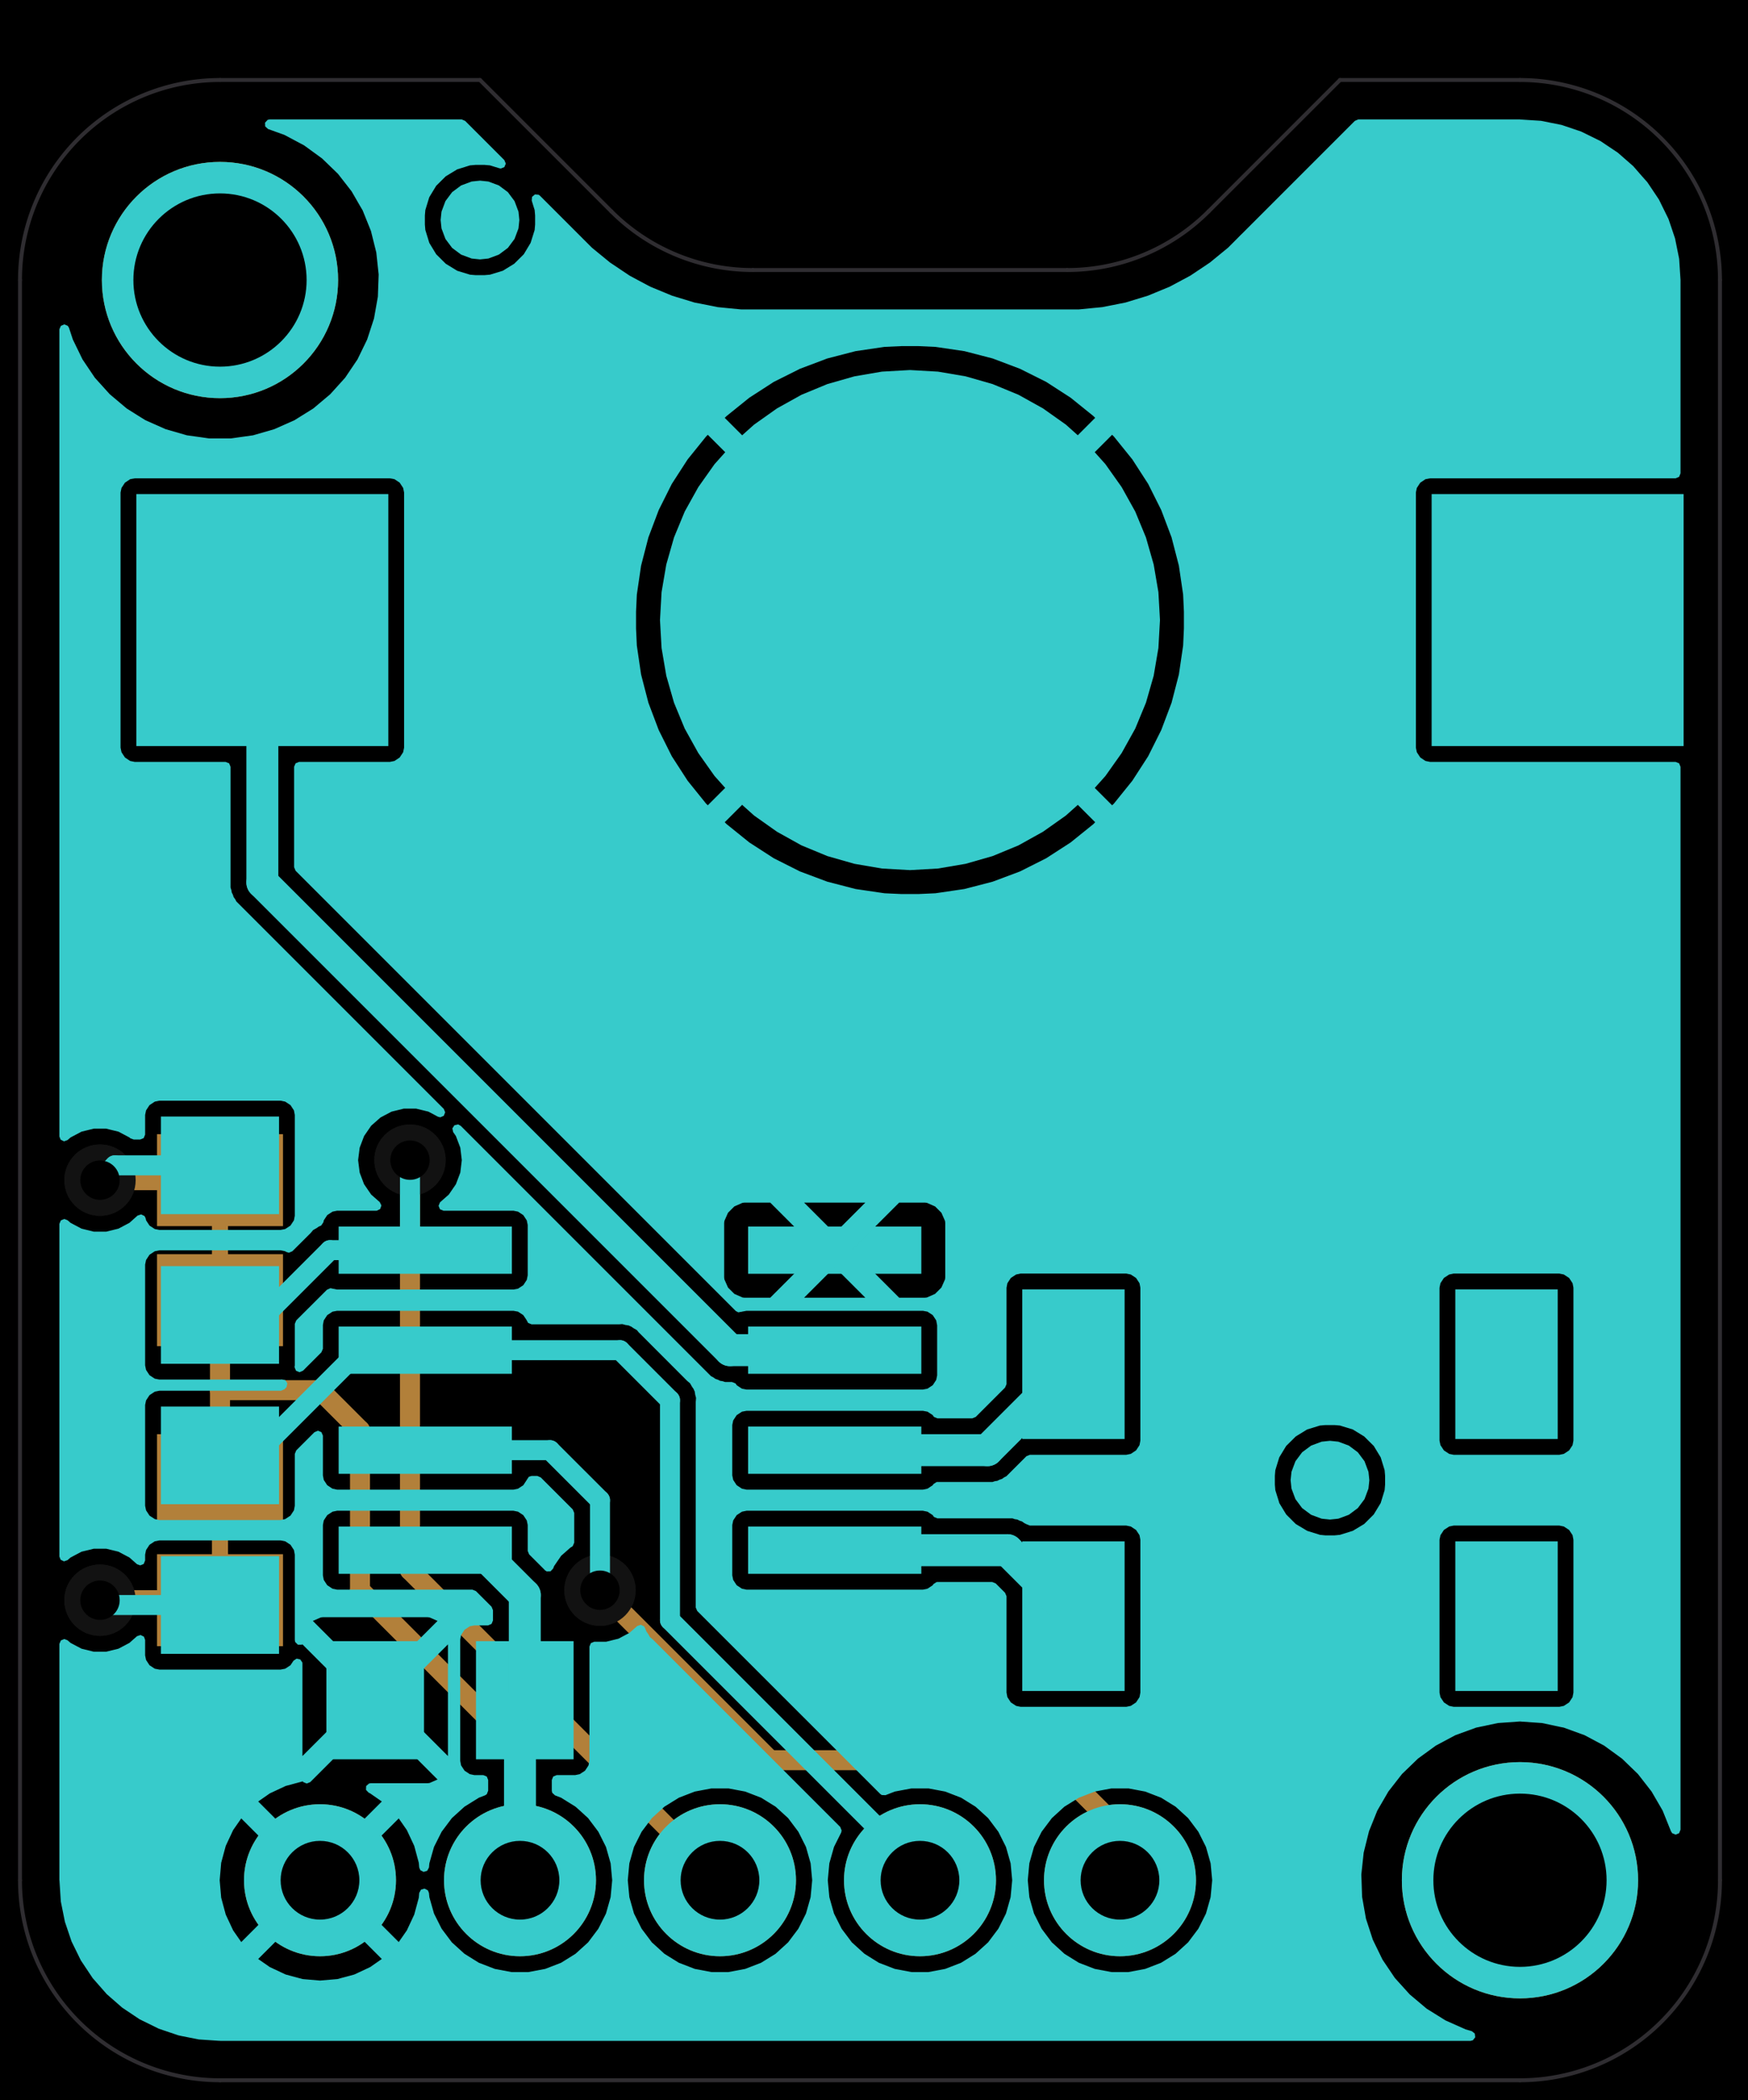 <?xml version="1.0" standalone="no"?>
 <!DOCTYPE svg PUBLIC "-//W3C//DTD SVG 1.1//EN" 
 "http://www.w3.org/Graphics/SVG/1.1/DTD/svg11.dtd"> 
<svg
  xmlns:svg="http://www.w3.org/2000/svg"
  xmlns="http://www.w3.org/2000/svg"
  xmlns:xlink="http://www.w3.org/1999/xlink"
  version="1.1"
  width="22.2mm" height="26.67mm" viewBox="0 0 22.2 26.67">
<title>SVG Image created as _autosave-working-brd.svg date 2023/09/18 09:04:23 </title>
  <desc>Image generated by PCBNEW </desc>
<g style="fill:#000000; fill-opacity:1;stroke:#000000; stroke-opacity:1;
stroke-linecap:round; stroke-linejoin:round;"
 transform="translate(0 0) scale(1 1)">
</g>
<g style="fill:#000000; fill-opacity:0.0; 
stroke:#000000; stroke-width:0; stroke-opacity:1; 
stroke-linecap:round; stroke-linejoin:round;">
</g>
<g style="fill:#000000; fill-opacity:1; 
stroke:#000000; stroke-width:0.021; stroke-opacity:1; 
stroke-linecap:round; stroke-linejoin:round;">
<rect x="-5" y="-5" width="32.204" height="36.67" rx="0" />
</g>
<g style="fill:#FFFFFF; fill-opacity:1; 
stroke:#FFFFFF; stroke-width:0.021; stroke-opacity:1; 
stroke-linecap:round; stroke-linejoin:round;">
<g >
</g>
<g >
</g>
<g style="fill:#B2803A; fill-opacity:1; 
stroke:#B2803A; stroke-width:0.021; stroke-opacity:1; 
stroke-linecap:round; stroke-linejoin:round;">
</g>
<g style="fill:#B2803A; fill-opacity:1; 
stroke:#B2803A; stroke-width:0; stroke-opacity:1; 
stroke-linecap:round; stroke-linejoin:round;">
<circle cx="14.224" cy="23.876" r="0.965" /> 
</g>
<g style="fill:#B2803A; fill-opacity:1; 
stroke:#B2803A; stroke-width:0.021; stroke-opacity:1; 
stroke-linecap:round; stroke-linejoin:round;">
</g>
<g style="fill:#B2803A; fill-opacity:1; 
stroke:#B2803A; stroke-width:0; stroke-opacity:1; 
stroke-linecap:round; stroke-linejoin:round;">
<circle cx="11.684" cy="23.876" r="0.965" /> 
</g>
<g style="fill:#B2803A; fill-opacity:1; 
stroke:#B2803A; stroke-width:0.021; stroke-opacity:1; 
stroke-linecap:round; stroke-linejoin:round;">
</g>
<g style="fill:#B2803A; fill-opacity:1; 
stroke:#B2803A; stroke-width:0; stroke-opacity:1; 
stroke-linecap:round; stroke-linejoin:round;">
<circle cx="9.144" cy="23.876" r="0.965" /> 
</g>
<g style="fill:#B2803A; fill-opacity:1; 
stroke:#B2803A; stroke-width:0.021; stroke-opacity:1; 
stroke-linecap:round; stroke-linejoin:round;">
</g>
<g style="fill:#B2803A; fill-opacity:1; 
stroke:#B2803A; stroke-width:0; stroke-opacity:1; 
stroke-linecap:round; stroke-linejoin:round;">
<circle cx="6.604" cy="23.876" r="0.965" /> 
</g>
<g style="fill:#B2803A; fill-opacity:1; 
stroke:#B2803A; stroke-width:0.021; stroke-opacity:1; 
stroke-linecap:round; stroke-linejoin:round;">
</g>
<g style="fill:#B2803A; fill-opacity:1; 
stroke:#B2803A; stroke-width:0; stroke-opacity:1; 
stroke-linecap:round; stroke-linejoin:round;">
<circle cx="4.064" cy="23.876" r="0.965" /> 
</g>
<g style="fill:#B2803A; fill-opacity:1; 
stroke:#B2803A; stroke-width:0.021; stroke-opacity:1; 
stroke-linecap:round; stroke-linejoin:round;">
</g>
<g >
</g>
<g >
</g>
<g style="fill:#B2803A; fill-opacity:1; 
stroke:#B2803A; stroke-width:0.021; stroke-opacity:1; 
stroke-linecap:round; stroke-linejoin:round;">
</g>
<g style="fill:#B2803A; fill-opacity:1; 
stroke:#B2803A; stroke-width:0; stroke-opacity:1; 
stroke-linecap:round; stroke-linejoin:round;">
<circle cx="19.304" cy="23.876" r="1.5" /> 
</g>
<g style="fill:#B2803A; fill-opacity:1; 
stroke:#B2803A; stroke-width:0.021; stroke-opacity:1; 
stroke-linecap:round; stroke-linejoin:round;">
</g>
<g >
</g>
<g >
</g>
<g style="fill:#B2803A; fill-opacity:1; 
stroke:#B2803A; stroke-width:0.021; stroke-opacity:1; 
stroke-linecap:round; stroke-linejoin:round;">
</g>
<g style="fill:#B2803A; fill-opacity:1; 
stroke:#B2803A; stroke-width:0; stroke-opacity:1; 
stroke-linecap:round; stroke-linejoin:round;">
<circle cx="2.794" cy="3.556" r="1.5" /> 
</g>
<g style="fill:#B2803A; fill-opacity:1; 
stroke:#B2803A; stroke-width:0.021; stroke-opacity:1; 
stroke-linecap:round; stroke-linejoin:round;">
</g>
<g >
</g>
<g >
</g>
<g >
</g>
<g >
</g>
<g >
</g>
<g >
</g>
<g >
</g>
<g style="fill:#B2803A; fill-opacity:1; 
stroke:#B2803A; stroke-width:0.021; stroke-opacity:1; 
stroke-linecap:round; stroke-linejoin:round;">
</g>
<g style="fill:#B2803A; fill-opacity:1; 
stroke:#B2803A; stroke-width:0; stroke-opacity:1; 
stroke-linecap:round; stroke-linejoin:round;">
<path style="fill:#B2803A; fill-opacity:1; 
stroke:#B2803A; stroke-width:0; stroke-opacity:1; 
stroke-linecap:round; stroke-linejoin:round;fill-rule:evenodd;"
d="M 1.994,14.402
3.594,14.402
3.594,15.57
1.994,15.57
Z" /> 
<path style="fill:#B2803A; fill-opacity:1; 
stroke:#B2803A; stroke-width:0; stroke-opacity:1; 
stroke-linecap:round; stroke-linejoin:round;fill-rule:evenodd;"
d="M 1.994,15.926
3.594,15.926
3.594,17.094
1.994,17.094
Z" /> 
<path style="fill:#B2803A; fill-opacity:1; 
stroke:#B2803A; stroke-width:0; stroke-opacity:1; 
stroke-linecap:round; stroke-linejoin:round;fill-rule:evenodd;"
d="M 2.692,15.431
2.896,15.431
2.896,16.066
2.692,16.066
Z" /> 
</g>
<g >
</g>
<g >
</g>
<g style="fill:#B2803A; fill-opacity:1; 
stroke:#B2803A; stroke-width:0; stroke-opacity:1; 
stroke-linecap:round; stroke-linejoin:round;">
<path style="fill:#B2803A; fill-opacity:1; 
stroke:#B2803A; stroke-width:0; stroke-opacity:1; 
stroke-linecap:round; stroke-linejoin:round;fill-rule:evenodd;"
d="M 3.594,20.904
1.994,20.904
1.994,19.736
3.594,19.736
Z" /> 
<path style="fill:#B2803A; fill-opacity:1; 
stroke:#B2803A; stroke-width:0; stroke-opacity:1; 
stroke-linecap:round; stroke-linejoin:round;fill-rule:evenodd;"
d="M 3.594,19.38
1.994,19.38
1.994,18.212
3.594,18.212
Z" /> 
<path style="fill:#B2803A; fill-opacity:1; 
stroke:#B2803A; stroke-width:0; stroke-opacity:1; 
stroke-linecap:round; stroke-linejoin:round;fill-rule:evenodd;"
d="M 2.896,19.875
2.692,19.875
2.692,19.241
2.896,19.241
Z" /> 
</g>
<g >
</g>
<g >
</g>
<g style="fill:#121212; fill-opacity:1; 
stroke:#121212; stroke-width:0; stroke-opacity:1; 
stroke-linecap:round; stroke-linejoin:round;">
<circle cx="5.207" cy="14.732" r="0.453" /> 
</g>
<g style="fill:#121212; fill-opacity:1; 
stroke:#121212; stroke-width:0.021; stroke-opacity:1; 
stroke-linecap:round; stroke-linejoin:round;">
</g>
<g style="fill:#121212; fill-opacity:1; 
stroke:#121212; stroke-width:0; stroke-opacity:1; 
stroke-linecap:round; stroke-linejoin:round;">
<circle cx="7.62" cy="20.193" r="0.453" /> 
</g>
<g style="fill:#121212; fill-opacity:1; 
stroke:#121212; stroke-width:0.021; stroke-opacity:1; 
stroke-linecap:round; stroke-linejoin:round;">
</g>
<g style="fill:#121212; fill-opacity:1; 
stroke:#121212; stroke-width:0; stroke-opacity:1; 
stroke-linecap:round; stroke-linejoin:round;">
<circle cx="1.27" cy="20.32" r="0.453" /> 
</g>
<g style="fill:#121212; fill-opacity:1; 
stroke:#121212; stroke-width:0.021; stroke-opacity:1; 
stroke-linecap:round; stroke-linejoin:round;">
</g>
<g style="fill:#121212; fill-opacity:1; 
stroke:#121212; stroke-width:0; stroke-opacity:1; 
stroke-linecap:round; stroke-linejoin:round;">
<circle cx="1.27" cy="14.986" r="0.453" /> 
</g>
<g style="fill:#121212; fill-opacity:1; 
stroke:#121212; stroke-width:0.021; stroke-opacity:1; 
stroke-linecap:round; stroke-linejoin:round;">
</g>
<g >
</g>
<g style="fill:#B2803A; fill-opacity:1; 
stroke:#B2803A; stroke-width:0.021; stroke-opacity:1; 
stroke-linecap:round; stroke-linejoin:round;">
</g>
<g style="fill:#B2803A; fill-opacity:1; 
stroke:#B2803A; stroke-width:0.254; stroke-opacity:1; 
stroke-linecap:round; stroke-linejoin:round;">
</g>
<g style="fill:#B2803A; fill-opacity:0.0; 
stroke:#B2803A; stroke-width:0.254; stroke-opacity:1; 
stroke-linecap:round; stroke-linejoin:round;">
<path d="M6.604 23.876
L6.604 22.225
" />
<path d="M4.572 20.193
L4.572 18.161
" />
<path d="M2.794 17.653
L2.794 16.51
" />
<path d="M4.064 17.653
L2.794 17.653
" />
<path d="M6.604 22.225
L4.572 20.193
" />
<path d="M2.794 18.796
L2.794 17.653
" />
<path d="M4.572 18.161
L4.064 17.653
" />
<path d="M9.144 23.876
L5.207 19.939
" />
<path d="M5.207 19.939
L5.207 14.732
" />
<path d="M9.779 22.352
L7.62 20.193
" />
<path d="M13.335 22.352
L9.779 22.352
" />
<path d="M14.224 23.876
L14.224 23.241
" />
<path d="M14.224 23.241
L13.335 22.352
" />
<path d="M2.794 20.32
L1.27 20.32
" />
<path d="M2.794 14.986
L1.27 14.986
" />
</g>
<g >
</g>
</g>
<g style="fill:#000000; fill-opacity:0.0; 
stroke:#000000; stroke-width:0.254; stroke-opacity:1; 
stroke-linecap:round; stroke-linejoin:round;">
</g>
<g style="fill:#000000; fill-opacity:1; 
stroke:#000000; stroke-width:0; stroke-opacity:1; 
stroke-linecap:round; stroke-linejoin:round;">
<circle cx="5.207" cy="14.732" r="0.25" /> 
</g>
<g style="fill:#000000; fill-opacity:1; 
stroke:#000000; stroke-width:0.021; stroke-opacity:1; 
stroke-linecap:round; stroke-linejoin:round;">
</g>
<g style="fill:#000000; fill-opacity:1; 
stroke:#000000; stroke-width:0; stroke-opacity:1; 
stroke-linecap:round; stroke-linejoin:round;">
<circle cx="7.62" cy="20.193" r="0.25" /> 
</g>
<g style="fill:#000000; fill-opacity:1; 
stroke:#000000; stroke-width:0.021; stroke-opacity:1; 
stroke-linecap:round; stroke-linejoin:round;">
</g>
<g style="fill:#000000; fill-opacity:1; 
stroke:#000000; stroke-width:0; stroke-opacity:1; 
stroke-linecap:round; stroke-linejoin:round;">
<circle cx="1.27" cy="20.32" r="0.25" /> 
</g>
<g style="fill:#000000; fill-opacity:1; 
stroke:#000000; stroke-width:0.021; stroke-opacity:1; 
stroke-linecap:round; stroke-linejoin:round;">
</g>
<g style="fill:#000000; fill-opacity:1; 
stroke:#000000; stroke-width:0; stroke-opacity:1; 
stroke-linecap:round; stroke-linejoin:round;">
<circle cx="1.27" cy="14.986" r="0.25" /> 
</g>
<g style="fill:#000000; fill-opacity:1; 
stroke:#000000; stroke-width:0.021; stroke-opacity:1; 
stroke-linecap:round; stroke-linejoin:round;">
</g>
<g style="fill:#000000; fill-opacity:1; 
stroke:#000000; stroke-width:0; stroke-opacity:1; 
stroke-linecap:round; stroke-linejoin:round;">
<circle cx="14.224" cy="23.876" r="0.5" /> 
</g>
<g style="fill:#000000; fill-opacity:1; 
stroke:#000000; stroke-width:0.021; stroke-opacity:1; 
stroke-linecap:round; stroke-linejoin:round;">
</g>
<g style="fill:#000000; fill-opacity:1; 
stroke:#000000; stroke-width:0; stroke-opacity:1; 
stroke-linecap:round; stroke-linejoin:round;">
<circle cx="11.684" cy="23.876" r="0.5" /> 
</g>
<g style="fill:#000000; fill-opacity:1; 
stroke:#000000; stroke-width:0.021; stroke-opacity:1; 
stroke-linecap:round; stroke-linejoin:round;">
</g>
<g style="fill:#000000; fill-opacity:1; 
stroke:#000000; stroke-width:0; stroke-opacity:1; 
stroke-linecap:round; stroke-linejoin:round;">
<circle cx="9.144" cy="23.876" r="0.5" /> 
</g>
<g style="fill:#000000; fill-opacity:1; 
stroke:#000000; stroke-width:0.021; stroke-opacity:1; 
stroke-linecap:round; stroke-linejoin:round;">
</g>
<g style="fill:#000000; fill-opacity:1; 
stroke:#000000; stroke-width:0; stroke-opacity:1; 
stroke-linecap:round; stroke-linejoin:round;">
<circle cx="6.604" cy="23.876" r="0.5" /> 
</g>
<g style="fill:#000000; fill-opacity:1; 
stroke:#000000; stroke-width:0.021; stroke-opacity:1; 
stroke-linecap:round; stroke-linejoin:round;">
</g>
<g style="fill:#000000; fill-opacity:1; 
stroke:#000000; stroke-width:0; stroke-opacity:1; 
stroke-linecap:round; stroke-linejoin:round;">
<circle cx="4.064" cy="23.876" r="0.5" /> 
</g>
<g style="fill:#000000; fill-opacity:1; 
stroke:#000000; stroke-width:0.021; stroke-opacity:1; 
stroke-linecap:round; stroke-linejoin:round;">
</g>
<g style="fill:#000000; fill-opacity:1; 
stroke:#000000; stroke-width:0; stroke-opacity:1; 
stroke-linecap:round; stroke-linejoin:round;">
<circle cx="19.304" cy="23.876" r="1.1" /> 
</g>
<g style="fill:#000000; fill-opacity:1; 
stroke:#000000; stroke-width:0.021; stroke-opacity:1; 
stroke-linecap:round; stroke-linejoin:round;">
</g>
<g style="fill:#000000; fill-opacity:1; 
stroke:#000000; stroke-width:0; stroke-opacity:1; 
stroke-linecap:round; stroke-linejoin:round;">
<circle cx="2.794" cy="3.556" r="1.1" /> 
</g>
<g style="fill:#000000; fill-opacity:1; 
stroke:#000000; stroke-width:0.021; stroke-opacity:1; 
stroke-linecap:round; stroke-linejoin:round;">
</g>
<g style="fill:#FFFFFF; fill-opacity:1; 
stroke:#FFFFFF; stroke-width:0.021; stroke-opacity:1; 
stroke-linecap:round; stroke-linejoin:round;">
<g >
</g>
<g style="fill:#37CBCB; fill-opacity:1; 
stroke:#37CBCB; stroke-width:0.021; stroke-opacity:1; 
stroke-linecap:round; stroke-linejoin:round;">
</g>
<g style="fill:#37CBCB; fill-opacity:1; 
stroke:#37CBCB; stroke-width:0; stroke-opacity:1; 
stroke-linecap:round; stroke-linejoin:round;">
<path style="fill:#37CBCB; fill-opacity:1; 
stroke:#37CBCB; stroke-width:0; stroke-opacity:1; 
stroke-linecap:round; stroke-linejoin:round;fill-rule:evenodd;"
d="M 3.544,21.001
2.044,21.001
2.044,19.761
3.544,19.761
Z" /> 
<path style="fill:#37CBCB; fill-opacity:1; 
stroke:#37CBCB; stroke-width:0; stroke-opacity:1; 
stroke-linecap:round; stroke-linejoin:round;fill-rule:evenodd;"
d="M 3.544,19.101
2.044,19.101
2.044,17.861
3.544,17.861
Z" /> 
</g>
<g >
</g>
<g style="fill:#37CBCB; fill-opacity:1; 
stroke:#37CBCB; stroke-width:0; stroke-opacity:1; 
stroke-linecap:round; stroke-linejoin:round;">
<circle cx="14.224" cy="23.876" r="0.965" /> 
</g>
<g style="fill:#37CBCB; fill-opacity:1; 
stroke:#37CBCB; stroke-width:0.021; stroke-opacity:1; 
stroke-linecap:round; stroke-linejoin:round;">
</g>
<g style="fill:#37CBCB; fill-opacity:1; 
stroke:#37CBCB; stroke-width:0; stroke-opacity:1; 
stroke-linecap:round; stroke-linejoin:round;">
<circle cx="11.684" cy="23.876" r="0.965" /> 
</g>
<g style="fill:#37CBCB; fill-opacity:1; 
stroke:#37CBCB; stroke-width:0.021; stroke-opacity:1; 
stroke-linecap:round; stroke-linejoin:round;">
</g>
<g style="fill:#37CBCB; fill-opacity:1; 
stroke:#37CBCB; stroke-width:0; stroke-opacity:1; 
stroke-linecap:round; stroke-linejoin:round;">
<circle cx="9.144" cy="23.876" r="0.965" /> 
</g>
<g style="fill:#37CBCB; fill-opacity:1; 
stroke:#37CBCB; stroke-width:0.021; stroke-opacity:1; 
stroke-linecap:round; stroke-linejoin:round;">
</g>
<g style="fill:#37CBCB; fill-opacity:1; 
stroke:#37CBCB; stroke-width:0; stroke-opacity:1; 
stroke-linecap:round; stroke-linejoin:round;">
<circle cx="6.604" cy="23.876" r="0.965" /> 
</g>
<g style="fill:#37CBCB; fill-opacity:1; 
stroke:#37CBCB; stroke-width:0.021; stroke-opacity:1; 
stroke-linecap:round; stroke-linejoin:round;">
</g>
<g style="fill:#37CBCB; fill-opacity:1; 
stroke:#37CBCB; stroke-width:0; stroke-opacity:1; 
stroke-linecap:round; stroke-linejoin:round;">
<circle cx="4.064" cy="23.876" r="0.965" /> 
</g>
<g style="fill:#37CBCB; fill-opacity:1; 
stroke:#37CBCB; stroke-width:0.021; stroke-opacity:1; 
stroke-linecap:round; stroke-linejoin:round;">
</g>
<g >
</g>
<g style="fill:#37CBCB; fill-opacity:1; 
stroke:#37CBCB; stroke-width:0.021; stroke-opacity:1; 
stroke-linecap:round; stroke-linejoin:round;">
</g>
<g style="fill:#37CBCB; fill-opacity:1; 
stroke:#37CBCB; stroke-width:0; stroke-opacity:1; 
stroke-linecap:round; stroke-linejoin:round;">
<path style="fill:#37CBCB; fill-opacity:1; 
stroke:#37CBCB; stroke-width:0; stroke-opacity:1; 
stroke-linecap:round; stroke-linejoin:round;fill-rule:evenodd;"
d="M 3.544,17.318
2.044,17.318
2.044,16.078
3.544,16.078
Z" /> 
<path style="fill:#37CBCB; fill-opacity:1; 
stroke:#37CBCB; stroke-width:0; stroke-opacity:1; 
stroke-linecap:round; stroke-linejoin:round;fill-rule:evenodd;"
d="M 3.544,15.418
2.044,15.418
2.044,14.178
3.544,14.178
Z" /> 
</g>
<g >
</g>
<g style="fill:#37CBCB; fill-opacity:1; 
stroke:#37CBCB; stroke-width:0; stroke-opacity:1; 
stroke-linecap:round; stroke-linejoin:round;">
<circle cx="19.304" cy="23.876" r="1.5" /> 
</g>
<g style="fill:#37CBCB; fill-opacity:1; 
stroke:#37CBCB; stroke-width:0.021; stroke-opacity:1; 
stroke-linecap:round; stroke-linejoin:round;">
</g>
<g >
</g>
<g style="fill:#37CBCB; fill-opacity:1; 
stroke:#37CBCB; stroke-width:0.021; stroke-opacity:1; 
stroke-linecap:round; stroke-linejoin:round;">
</g>
<g style="fill:#37CBCB; fill-opacity:1; 
stroke:#37CBCB; stroke-width:0; stroke-opacity:1; 
stroke-linecap:round; stroke-linejoin:round;">
<path style="fill:#37CBCB; fill-opacity:1; 
stroke:#37CBCB; stroke-width:0; stroke-opacity:1; 
stroke-linecap:round; stroke-linejoin:round;fill-rule:evenodd;"
d="M 12.983,21.473
12.983,19.573
14.283,19.573
14.283,21.473
Z" /> 
<path style="fill:#37CBCB; fill-opacity:1; 
stroke:#37CBCB; stroke-width:0; stroke-opacity:1; 
stroke-linecap:round; stroke-linejoin:round;fill-rule:evenodd;"
d="M 18.483,21.473
18.483,19.573
19.783,19.573
19.783,21.473
Z" /> 
<path style="fill:#37CBCB; fill-opacity:1; 
stroke:#37CBCB; stroke-width:0; stroke-opacity:1; 
stroke-linecap:round; stroke-linejoin:round;fill-rule:evenodd;"
d="M 18.483,18.273
18.483,16.373
19.783,16.373
19.783,18.273
Z" /> 
<path style="fill:#37CBCB; fill-opacity:1; 
stroke:#37CBCB; stroke-width:0; stroke-opacity:1; 
stroke-linecap:round; stroke-linejoin:round;fill-rule:evenodd;"
d="M 12.983,18.273
12.983,16.373
14.283,16.373
14.283,18.273
Z" /> 
</g>
<g >
</g>
<g style="fill:#37CBCB; fill-opacity:1; 
stroke:#37CBCB; stroke-width:0; stroke-opacity:1; 
stroke-linecap:round; stroke-linejoin:round;">
<circle cx="2.794" cy="3.556" r="1.5" /> 
</g>
<g style="fill:#37CBCB; fill-opacity:1; 
stroke:#37CBCB; stroke-width:0.021; stroke-opacity:1; 
stroke-linecap:round; stroke-linejoin:round;">
</g>
<g >
</g>
<g style="fill:#37CBCB; fill-opacity:1; 
stroke:#37CBCB; stroke-width:0.021; stroke-opacity:1; 
stroke-linecap:round; stroke-linejoin:round;">
</g>
<g style="fill:#37CBCB; fill-opacity:1; 
stroke:#37CBCB; stroke-width:0; stroke-opacity:1; 
stroke-linecap:round; stroke-linejoin:round;">
<path style="fill:#37CBCB; fill-opacity:1; 
stroke:#37CBCB; stroke-width:0; stroke-opacity:1; 
stroke-linecap:round; stroke-linejoin:round;fill-rule:evenodd;"
d="M 11.701,19.985
9.501,19.985
9.501,19.385
11.701,19.385
Z" /> 
<path style="fill:#37CBCB; fill-opacity:1; 
stroke:#37CBCB; stroke-width:0; stroke-opacity:1; 
stroke-linecap:round; stroke-linejoin:round;fill-rule:evenodd;"
d="M 11.701,18.715
9.501,18.715
9.501,18.115
11.701,18.115
Z" /> 
<path style="fill:#37CBCB; fill-opacity:1; 
stroke:#37CBCB; stroke-width:0; stroke-opacity:1; 
stroke-linecap:round; stroke-linejoin:round;fill-rule:evenodd;"
d="M 11.701,17.445
9.501,17.445
9.501,16.845
11.701,16.845
Z" /> 
<path style="fill:#37CBCB; fill-opacity:1; 
stroke:#37CBCB; stroke-width:0; stroke-opacity:1; 
stroke-linecap:round; stroke-linejoin:round;fill-rule:evenodd;"
d="M 11.701,16.175
9.501,16.175
9.501,15.575
11.701,15.575
Z" /> 
<path style="fill:#37CBCB; fill-opacity:1; 
stroke:#37CBCB; stroke-width:0; stroke-opacity:1; 
stroke-linecap:round; stroke-linejoin:round;fill-rule:evenodd;"
d="M 6.501,16.175
4.301,16.175
4.301,15.575
6.501,15.575
Z" /> 
<path style="fill:#37CBCB; fill-opacity:1; 
stroke:#37CBCB; stroke-width:0; stroke-opacity:1; 
stroke-linecap:round; stroke-linejoin:round;fill-rule:evenodd;"
d="M 6.501,17.445
4.301,17.445
4.301,16.845
6.501,16.845
Z" /> 
<path style="fill:#37CBCB; fill-opacity:1; 
stroke:#37CBCB; stroke-width:0; stroke-opacity:1; 
stroke-linecap:round; stroke-linejoin:round;fill-rule:evenodd;"
d="M 6.501,18.715
4.301,18.715
4.301,18.115
6.501,18.115
Z" /> 
<path style="fill:#37CBCB; fill-opacity:1; 
stroke:#37CBCB; stroke-width:0; stroke-opacity:1; 
stroke-linecap:round; stroke-linejoin:round;fill-rule:evenodd;"
d="M 6.501,19.985
4.301,19.985
4.301,19.385
6.501,19.385
Z" /> 
</g>
<g >
</g>
<g style="fill:#37CBCB; fill-opacity:1; 
stroke:#37CBCB; stroke-width:0; stroke-opacity:1; 
stroke-linecap:round; stroke-linejoin:round;">
<path style="fill:#37CBCB; fill-opacity:1; 
stroke:#37CBCB; stroke-width:0; stroke-opacity:1; 
stroke-linecap:round; stroke-linejoin:round;fill-rule:evenodd;"
d="M 16.891,19.296
16.785,19.285
16.651,19.235
16.537,19.15
16.452,19.036
16.402,18.902
16.391,18.796
16.402,18.69
16.452,18.556
16.537,18.442
16.651,18.357
16.785,18.307
16.891,18.296
16.997,18.307
17.131,18.357
17.245,18.442
17.33,18.556
17.38,18.69
17.391,18.796
17.38,18.902
17.33,19.036
17.245,19.15
17.131,19.235
16.997,19.285
16.891,19.296
Z" /> 
</g>
<g >
</g>
<g >
</g>
<g style="fill:#37CBCB; fill-opacity:1; 
stroke:#37CBCB; stroke-width:0; stroke-opacity:1; 
stroke-linecap:round; stroke-linejoin:round;">
<path style="fill:#37CBCB; fill-opacity:1; 
stroke:#37CBCB; stroke-width:0; stroke-opacity:1; 
stroke-linecap:round; stroke-linejoin:round;fill-rule:evenodd;"
d="M 7.285,20.84
7.285,22.34
6.045,22.34
6.045,20.84
Z" /> 
<path style="fill:#37CBCB; fill-opacity:1; 
stroke:#37CBCB; stroke-width:0; stroke-opacity:1; 
stroke-linecap:round; stroke-linejoin:round;fill-rule:evenodd;"
d="M 5.385,20.84
5.385,22.34
4.145,22.34
4.145,20.84
Z" /> 
</g>
<g >
</g>
<g style="fill:#37CBCB; fill-opacity:1; 
stroke:#37CBCB; stroke-width:0; stroke-opacity:1; 
stroke-linecap:round; stroke-linejoin:round;">
<path style="fill:#37CBCB; fill-opacity:1; 
stroke:#37CBCB; stroke-width:0; stroke-opacity:1; 
stroke-linecap:round; stroke-linejoin:round;fill-rule:evenodd;"
d="M 6.096,3.294
5.99,3.283
5.856,3.233
5.742,3.148
5.657,3.034
5.607,2.9
5.596,2.794
5.607,2.688
5.657,2.554
5.742,2.44
5.856,2.355
5.99,2.305
6.096,2.294
6.202,2.305
6.336,2.355
6.45,2.44
6.535,2.554
6.585,2.688
6.596,2.794
6.585,2.9
6.535,3.034
6.45,3.148
6.336,3.233
6.202,3.283
6.096,3.294
Z" /> 
</g>
<g >
</g>
<g style="fill:#37CBCB; fill-opacity:1; 
stroke:#37CBCB; stroke-width:0; stroke-opacity:1; 
stroke-linecap:round; stroke-linejoin:round;">
<path style="fill:#37CBCB; fill-opacity:1; 
stroke:#37CBCB; stroke-width:0; stroke-opacity:1; 
stroke-linecap:round; stroke-linejoin:round;fill-rule:evenodd;"
d="M 1.732,9.474
1.732,6.274
4.932,6.274
4.932,9.474
Z" /> 
<path style="fill:#37CBCB; fill-opacity:1; 
stroke:#37CBCB; stroke-width:0; stroke-opacity:1; 
stroke-linecap:round; stroke-linejoin:round;fill-rule:evenodd;"
d="M 18.182,9.474
18.182,6.274
21.382,6.274
21.382,9.474
Z" /> 
<path style="fill:#37CBCB; fill-opacity:1; 
stroke:#37CBCB; stroke-width:0; stroke-opacity:1; 
stroke-linecap:round; stroke-linejoin:round;fill-rule:evenodd;"
d="M 8.382,7.874
8.402,7.519
8.462,7.168
8.56,6.825
8.696,6.496
8.869,6.185
9.075,5.894
9.312,5.629
9.577,5.392
9.868,5.186
10.179,5.013
10.508,4.877
10.851,4.779
11.201,4.719
11.557,4.699
11.912,4.719
12.264,4.779
12.606,4.877
12.935,5.013
13.246,5.186
13.537,5.392
13.802,5.629
14.039,5.894
14.245,6.185
14.418,6.496
14.554,6.825
14.652,7.168
14.712,7.519
14.732,7.874
14.712,8.229
14.652,8.581
14.554,8.923
14.418,9.252
14.245,9.563
14.039,9.854
13.802,10.119
13.537,10.356
13.246,10.562
12.935,10.735
12.606,10.871
12.264,10.969
11.912,11.029
11.557,11.049
11.201,11.029
10.851,10.969
10.508,10.871
10.179,10.735
9.868,10.562
9.577,10.356
9.312,10.119
9.075,9.854
8.869,9.563
8.696,9.252
8.56,8.923
8.462,8.581
8.402,8.229
8.382,7.874
Z" /> 
</g>
<g >
</g>
<g >
</g>
<g >
</g>
<g >
</g>
<g >
</g>
<g style="fill:#121212; fill-opacity:1; 
stroke:#121212; stroke-width:0; stroke-opacity:1; 
stroke-linecap:round; stroke-linejoin:round;">
<circle cx="5.207" cy="14.732" r="0.453" /> 
</g>
<g style="fill:#121212; fill-opacity:1; 
stroke:#121212; stroke-width:0.021; stroke-opacity:1; 
stroke-linecap:round; stroke-linejoin:round;">
</g>
<g style="fill:#121212; fill-opacity:1; 
stroke:#121212; stroke-width:0; stroke-opacity:1; 
stroke-linecap:round; stroke-linejoin:round;">
<circle cx="7.62" cy="20.193" r="0.453" /> 
</g>
<g style="fill:#121212; fill-opacity:1; 
stroke:#121212; stroke-width:0.021; stroke-opacity:1; 
stroke-linecap:round; stroke-linejoin:round;">
</g>
<g style="fill:#121212; fill-opacity:1; 
stroke:#121212; stroke-width:0; stroke-opacity:1; 
stroke-linecap:round; stroke-linejoin:round;">
<circle cx="1.27" cy="20.32" r="0.453" /> 
</g>
<g style="fill:#121212; fill-opacity:1; 
stroke:#121212; stroke-width:0.021; stroke-opacity:1; 
stroke-linecap:round; stroke-linejoin:round;">
</g>
<g style="fill:#121212; fill-opacity:1; 
stroke:#121212; stroke-width:0; stroke-opacity:1; 
stroke-linecap:round; stroke-linejoin:round;">
<circle cx="1.27" cy="14.986" r="0.453" /> 
</g>
<g style="fill:#121212; fill-opacity:1; 
stroke:#121212; stroke-width:0.021; stroke-opacity:1; 
stroke-linecap:round; stroke-linejoin:round;">
</g>
<g >
</g>
<g style="fill:#37CBCB; fill-opacity:1; 
stroke:#37CBCB; stroke-width:0.021; stroke-opacity:1; 
stroke-linecap:round; stroke-linejoin:round;">
</g>
<g style="fill:#37CBCB; fill-opacity:1; 
stroke:#37CBCB; stroke-width:0.406; stroke-opacity:1; 
stroke-linecap:round; stroke-linejoin:round;">
</g>
<g style="fill:#37CBCB; fill-opacity:0.0; 
stroke:#37CBCB; stroke-width:0.406; stroke-opacity:1; 
stroke-linecap:round; stroke-linejoin:round;">
<path d="M6.096 19.685
L5.401 19.685
" />
<path d="M6.604 23.876
L6.604 21.651
" />
<path d="M6.665 20.254
L6.096 19.685
" />
<path d="M6.665 21.59
L6.665 20.254
" />
<path d="M6.604 21.651
L6.665 21.59
" />
</g>
<g style="fill:#37CBCB; fill-opacity:0.0; 
stroke:#37CBCB; stroke-width:0.254; stroke-opacity:1; 
stroke-linecap:round; stroke-linejoin:round;">
<path d="M2.794 16.698
L3.368 16.698
" />
<path d="M5.207 15.681
L5.401 15.875
" />
<path d="M5.207 14.732
L5.207 15.681
" />
<path d="M4.191 15.875
L5.401 15.875
" />
<path d="M3.368 16.698
L4.191 15.875
" />
<path d="M8.509 20.574
L8.509 17.78
" />
<path d="M8.509 17.78
L7.874 17.145
" />
<path d="M3.236 18.481
L4.572 17.145
" />
<path d="M11.684 23.876
L11.684 23.749
" />
<path d="M11.684 23.749
L8.509 20.574
" />
<path d="M4.572 17.145
L5.401 17.145
" />
<path d="M2.794 18.481
L3.236 18.481
" />
<path d="M7.874 17.145
L5.401 17.145
" />
</g>
<g style="fill:#37CBCB; fill-opacity:0.0; 
stroke:#37CBCB; stroke-width:0.406; stroke-opacity:1; 
stroke-linecap:round; stroke-linejoin:round;">
<path d="M9.271 17.145
L3.332 11.206
" />
<path d="M9.271 17.145
L10.601 17.145
" />
<path d="M3.332 11.206
L3.332 7.874
" />
</g>
<g style="fill:#37CBCB; fill-opacity:0.0; 
stroke:#37CBCB; stroke-width:0.254; stroke-opacity:1; 
stroke-linecap:round; stroke-linejoin:round;">
<path d="M7.62 19.05
L6.985 18.415
" />
<path d="M7.62 20.193
L7.62 19.05
" />
<path d="M5.401 18.415
L6.985 18.415
" />
<path d="M1.331 20.381
L2.794 20.381
" />
<path d="M1.27 20.32
L1.331 20.381
" />
<path d="M1.458 14.798
L2.794 14.798
" />
<path d="M1.27 14.986
L1.458 14.798
" />
</g>
<g style="fill:#37CBCB; fill-opacity:0.0; 
stroke:#37CBCB; stroke-width:0.406; stroke-opacity:1; 
stroke-linecap:round; stroke-linejoin:round;">
<path d="M10.601 19.685
L12.795 19.685
" />
<path d="M12.795 19.685
L13.633 20.523
" />
<path d="M12.541 18.415
L13.633 17.323
" />
<path d="M10.601 18.415
L12.541 18.415
" />
</g>
<g >
</g>
<g style="fill:#37CBCB; fill-opacity:0.0; 
stroke:#37CBCB; stroke-width:0.406; stroke-opacity:1; 
stroke-linecap:round; stroke-linejoin:round;">
<g >
</g>
<g style="fill:#37CBCB; fill-opacity:1; 
stroke:#37CBCB; stroke-width:0; stroke-opacity:1; 
stroke-linecap:round; stroke-linejoin:round;">
<path style="fill:#37CBCB; fill-opacity:1; 
stroke:#37CBCB; stroke-width:0; stroke-opacity:1; 
stroke-linecap:round; stroke-linejoin:round;fill-rule:evenodd;"
d="M 5.907,1.535
6.405,2.033
6.424,2.078
6.405,2.122
6.361,2.14
6.343,2.137
6.223,2.1
6.223,2.1
6.153,2.094
6.153,2.094
6.039,2.094
6.039,2.094
5.969,2.1
5.806,2.151
5.661,2.239
5.54,2.359
5.452,2.504
5.402,2.667
5.396,2.737
5.396,2.851
5.402,2.921
5.433,3.021
5.452,3.084
5.54,3.229
5.661,3.349
5.806,3.438
5.969,3.488
6.039,3.494
6.039,3.494
6.039,3.494
6.153,3.494
6.153,3.494
6.223,3.488
6.386,3.438
6.531,3.349
6.652,3.229
6.739,3.084
6.79,2.921
6.796,2.851
6.796,2.851
6.796,2.737
6.796,2.737
6.79,2.667
6.774,2.616
6.753,2.547
6.757,2.5
6.794,2.469
6.842,2.473
6.857,2.485
7.393,3.021
7.393,3.021
7.411,3.039
7.517,3.145
7.748,3.334
7.996,3.5
7.996,3.5
7.996,3.5
8.096,3.554
8.26,3.641
8.536,3.755
8.536,3.755
8.536,3.755
8.536,3.755
8.821,3.842
8.821,3.842
8.821,3.842
8.9,3.857
9.114,3.9
9.114,3.9
9.114,3.9
9.114,3.9
9.266,3.915
9.412,3.929
9.412,3.929
13.59,3.929
13.59,3.929
13.702,3.929
13.702,3.929
13.896,3.91
14,3.9
14,3.9
14,3.9
14.293,3.842
14.578,3.755
14.854,3.641
15.118,3.5
15.366,3.334
15.597,3.145
15.703,3.039
15.749,2.992
15.779,2.963
15.779,2.963
17.207,1.535
17.251,1.516
19.238,1.516
19.303,1.516
19.305,1.517
19.366,1.521
19.568,1.534
19.572,1.534
19.575,1.535
19.83,1.586
19.834,1.587
20.041,1.657
20.082,1.671
20.086,1.673
20.322,1.789
20.326,1.791
20.408,1.846
20.544,1.937
20.547,1.939
20.745,2.112
20.747,2.115
20.855,2.239
20.921,2.313
20.923,2.316
20.952,2.359
21.049,2.504
21.069,2.534
21.071,2.538
21.187,2.774
21.189,2.777
21.223,2.877
21.273,3.026
21.274,3.03
21.326,3.288
21.326,3.292
21.343,3.555
21.343,3.557
21.343,6.011
21.325,6.055
21.281,6.074
18.163,6.074
18.104,6.085
18.104,6.085
18.038,6.129
17.994,6.196
17.994,6.196
17.982,6.254
17.982,9.494
17.994,9.552
17.994,9.552
18.038,9.619
18.104,9.663
18.104,9.663
18.163,9.675
21.281,9.675
21.325,9.693
21.343,9.737
21.343,23.234
21.325,23.279
21.281,23.297
21.237,23.279
21.222,23.255
21.222,23.255
21.222,23.254
21.222,23.254
21.221,23.253
21.221,23.253
21.116,22.992
20.975,22.749
20.802,22.527
20.6,22.332
20.372,22.166
20.372,22.166
20.372,22.166
20.124,22.034
20.124,22.034
19.86,21.938
19.86,21.938
19.86,21.938
19.824,21.931
19.585,21.88
19.585,21.88
19.327,21.862
19.304,21.86
19.304,21.86
19.023,21.88
19.023,21.88
18.748,21.938
18.748,21.938
18.748,21.938
18.748,21.938
18.484,22.034
18.484,22.034
18.236,22.166
18.236,22.166
18.008,22.332
17.806,22.527
17.633,22.749
17.492,22.992
17.492,22.992
17.387,23.253
17.319,23.526
17.289,23.806
17.292,23.876
17.299,24.087
17.299,24.087
17.348,24.364
17.348,24.364
17.435,24.631
17.558,24.884
17.558,24.884
17.715,25.117
17.904,25.326
17.904,25.326
18.119,25.507
18.262,25.596
18.358,25.656
18.358,25.656
18.358,25.656
18.614,25.77
18.693,25.793
18.73,25.823
18.736,25.87
18.706,25.908
18.676,25.916
2.795,25.916
2.793,25.915
2.781,25.915
2.53,25.898
2.526,25.898
2.309,25.855
2.268,25.846
2.264,25.845
2.169,25.813
2.015,25.761
2.012,25.759
1.776,25.643
1.772,25.641
1.554,25.495
1.551,25.493
1.353,25.32
1.351,25.317
1.177,25.119
1.175,25.116
1.047,24.924
1.029,24.897
1.027,24.894
1.022,24.884
0.911,24.658
0.909,24.654
0.895,24.613
0.825,24.406
0.824,24.402
0.772,24.144
0.772,24.14
0.755,23.877
0.754,23.875
0.754,20.875
0.773,20.831
0.817,20.813
0.858,20.829
0.896,20.862
1.036,20.936
1.191,20.974
1.349,20.974
1.504,20.936
1.644,20.862
1.74,20.777
1.785,20.762
1.828,20.783
1.843,20.824
1.843,21.021
1.855,21.079
1.855,21.079
1.899,21.146
1.966,21.19
1.966,21.19
2.024,21.201
3.564,21.201
3.622,21.19
3.689,21.146
3.727,21.089
3.766,21.062
3.813,21.072
3.84,21.111
3.841,21.123
3.841,22.299
4.55,21.59
4.98,21.59
5.689,22.299
5.689,22.299
5.689,20.881
5.689,20.881
4.98,21.59
4.98,21.59
4.55,21.59
4.55,21.59
3.841,20.881
3.831,20.885
3.783,20.885
3.749,20.851
3.744,20.827
3.744,20.583
3.973,20.583
4.765,21.375
5.557,20.583
5.456,20.539
5.456,20.539
5.43,20.536
4.1,20.536
4.074,20.539
4.074,20.539
3.973,20.583
3.973,20.583
3.744,20.583
3.744,19.741
3.733,19.683
3.733,19.683
3.689,19.616
3.622,19.572
3.622,19.572
3.564,19.561
2.024,19.561
1.966,19.572
1.966,19.572
1.899,19.616
1.855,19.683
1.855,19.683
1.843,19.741
1.843,19.816
1.825,19.86
1.781,19.878
1.74,19.863
1.644,19.778
1.504,19.704
1.504,19.704
1.504,19.704
1.398,19.678
1.349,19.666
1.349,19.666
1.191,19.666
1.191,19.666
1.124,19.683
1.036,19.704
1.036,19.704
1.036,19.704
0.896,19.778
0.858,19.811
0.813,19.827
0.77,19.806
0.754,19.765
0.754,15.541
0.773,15.497
0.817,15.479
0.858,15.495
0.896,15.528
1.036,15.602
1.191,15.64
1.349,15.64
1.504,15.602
1.644,15.528
1.747,15.436
1.793,15.421
1.836,15.442
1.85,15.471
1.855,15.496
1.855,15.496
1.899,15.563
1.966,15.607
1.966,15.607
2.024,15.618
3.564,15.618
3.622,15.607
3.689,15.563
3.733,15.496
3.744,15.438
3.744,14.158
3.733,14.1
3.733,14.1
3.689,14.033
3.622,13.989
3.622,13.989
3.564,13.977
2.024,13.977
1.966,13.989
1.966,13.989
1.899,14.033
1.855,14.1
1.855,14.1
1.843,14.158
1.843,14.408
1.825,14.452
1.781,14.47
1.698,14.47
1.656,14.455
1.644,14.444
1.504,14.37
1.504,14.37
1.504,14.37
1.4,14.345
1.349,14.332
1.349,14.332
1.191,14.332
1.191,14.332
1.09,14.357
1.036,14.37
1.036,14.37
1.036,14.37
0.896,14.444
0.858,14.477
0.813,14.493
0.77,14.472
0.754,14.431
0.754,9.494
1.531,9.494
1.543,9.552
1.543,9.552
1.587,9.619
1.653,9.663
1.653,9.663
1.712,9.675
2.865,9.675
2.91,9.693
2.928,9.737
2.928,11.27
2.936,11.296
2.939,11.305
2.943,11.332
2.943,11.332
2.955,11.356
2.959,11.365
2.967,11.391
2.983,11.413
2.989,11.422
3.001,11.446
5.636,14.081
5.654,14.125
5.636,14.169
5.592,14.188
5.563,14.181
5.441,14.116
5.441,14.116
5.441,14.116
5.297,14.081
5.286,14.078
5.286,14.078
5.128,14.078
5.128,14.078
5.027,14.103
4.973,14.116
4.973,14.116
4.973,14.116
4.833,14.19
4.714,14.295
4.714,14.295
4.624,14.426
4.568,14.574
4.568,14.574
4.548,14.732
4.548,14.732
4.568,14.89
4.568,14.89
4.568,14.89
4.568,14.89
4.612,15.007
4.624,15.038
4.714,15.169
4.714,15.169
4.823,15.265
4.844,15.308
4.828,15.353
4.785,15.374
4.782,15.374
4.281,15.374
4.223,15.386
4.223,15.386
4.156,15.43
4.112,15.497
4.112,15.497
4.107,15.521
4.081,15.56
4.077,15.562
4.072,15.566
4.057,15.572
4.051,15.574
4.016,15.598
4.014,15.599
3.977,15.62
3.977,15.62
3.95,15.652
3.948,15.655
3.713,15.889
3.669,15.908
3.634,15.897
3.622,15.889
3.622,15.889
3.564,15.877
2.024,15.877
1.966,15.889
1.966,15.889
1.899,15.933
1.855,16
1.855,16
1.843,16.058
1.843,17.338
1.855,17.396
1.855,17.396
1.899,17.463
1.966,17.507
1.966,17.507
2.024,17.518
3.564,17.518
3.564,17.518
3.576,17.516
3.623,17.525
3.649,17.565
3.64,17.612
3.632,17.622
3.612,17.642
3.567,17.661
3.566,17.66
3.564,17.66
2.024,17.66
1.966,17.672
1.966,17.672
1.899,17.716
1.855,17.783
1.855,17.783
1.843,17.841
1.843,19.121
1.855,19.179
1.855,19.179
1.899,19.246
1.966,19.29
1.966,19.29
2.024,19.302
3.564,19.302
3.622,19.29
3.689,19.246
3.733,19.179
3.744,19.121
3.744,18.462
3.763,18.417
3.994,18.186
4.038,18.168
4.082,18.186
4.101,18.23
4.101,18.735
4.112,18.793
4.112,18.793
4.156,18.86
4.223,18.904
4.223,18.904
4.281,18.916
6.521,18.916
6.579,18.904
6.646,18.86
6.69,18.793
6.69,18.793
6.69,18.792
6.692,18.788
6.693,18.788
6.716,18.753
6.751,18.742
6.824,18.742
6.868,18.761
7.274,19.167
7.293,19.212
7.293,19.589
7.274,19.633
7.259,19.644
7.246,19.651
7.127,19.756
7.127,19.756
7.037,19.887
7.025,19.918
6.992,19.953
6.944,19.955
6.922,19.941
6.914,19.932
6.914,19.932
6.72,19.738
6.702,19.694
6.702,19.365
6.69,19.307
6.69,19.307
6.646,19.24
6.579,19.196
6.579,19.196
6.521,19.184
4.281,19.184
4.223,19.196
4.223,19.196
4.156,19.24
4.112,19.307
4.112,19.307
4.101,19.365
4.101,20.005
4.112,20.063
4.112,20.063
4.156,20.13
4.223,20.174
4.223,20.174
4.281,20.186
6,20.186
6.044,20.204
6.243,20.403
6.261,20.447
6.261,20.577
6.243,20.621
6.199,20.64
6.025,20.64
5.967,20.651
5.967,20.651
5.9,20.695
5.856,20.762
5.856,20.762
5.845,20.82
5.845,22.36
5.856,22.418
5.856,22.418
5.9,22.485
5.967,22.529
5.967,22.529
6.025,22.541
6.138,22.541
6.182,22.559
6.2,22.603
6.2,22.739
6.182,22.784
6.16,22.798
6.082,22.828
5.899,22.942
5.739,23.087
5.739,23.087
5.609,23.26
5.512,23.453
5.453,23.661
5.453,23.661
5.448,23.714
5.426,23.756
5.38,23.77
5.338,23.748
5.324,23.713
5.319,23.655
5.319,23.655
5.261,23.44
5.261,23.44
5.167,23.239
5.064,23.091
4.51,23.645
4.446,23.545
4.337,23.451
4.294,23.431
4.849,22.876
4.701,22.773
4.681,22.763
4.648,22.728
4.65,22.68
4.686,22.648
4.707,22.644
5.43,22.644
5.456,22.641
5.456,22.641
5.557,22.597
4.765,21.805
3.967,22.603
3.967,22.603
3.967,22.603
3.94,22.63
3.896,22.648
3.852,22.63
3.845,22.621
3.845,22.621
3.843,22.621
3.628,22.679
3.628,22.679
3.427,22.773
3.279,22.876
3.279,22.876
3.834,23.431
3.791,23.451
3.682,23.545
3.618,23.645
3.064,23.091
3.064,23.091
2.961,23.239
2.867,23.44
2.867,23.44
2.809,23.655
2.809,23.655
2.79,23.876
2.79,23.876
2.809,24.097
2.809,24.097
2.867,24.312
2.867,24.312
2.961,24.513
3.064,24.661
3.618,24.107
3.682,24.207
3.791,24.301
3.834,24.321
3.279,24.876
3.427,24.979
3.628,25.073
3.628,25.073
3.843,25.131
3.843,25.131
4.064,25.15
4.064,25.15
4.285,25.131
4.285,25.131
4.5,25.073
4.5,25.073
4.701,24.979
4.849,24.876
4.294,24.321
4.337,24.301
4.446,24.207
4.51,24.107
5.064,24.661
5.167,24.513
5.261,24.312
5.261,24.312
5.319,24.097
5.319,24.097
5.324,24.038
5.346,23.996
5.391,23.982
5.434,24.004
5.448,24.038
5.453,24.091
5.453,24.091
5.512,24.299
5.609,24.492
5.709,24.625
5.738,24.664
5.739,24.665
5.847,24.763
5.899,24.81
5.899,24.81
5.899,24.81
6.082,24.924
6.082,24.924
6.082,24.924
6.082,24.924
6.225,24.979
6.284,25.002
6.496,25.042
6.496,25.042
6.712,25.042
6.712,25.042
6.924,25.002
7.126,24.924
7.309,24.81
7.469,24.665
7.599,24.492
7.696,24.299
7.755,24.091
7.755,24.091
7.775,23.876
7.973,23.876
7.993,24.091
7.993,24.091
8.052,24.299
8.052,24.299
8.149,24.492
8.249,24.625
8.278,24.664
8.279,24.665
8.387,24.763
8.438,24.81
8.438,24.81
8.438,24.81
8.622,24.924
8.622,24.924
8.622,24.924
8.622,24.924
8.765,24.979
8.824,25.002
9.036,25.042
9.036,25.042
9.252,25.042
9.252,25.042
9.464,25.002
9.666,24.924
9.85,24.81
10.009,24.665
10.139,24.492
10.236,24.299
10.295,24.091
10.295,24.091
10.315,23.876
10.315,23.876
10.295,23.661
10.295,23.661
10.262,23.545
10.236,23.453
10.139,23.26
10.009,23.087
9.905,22.992
9.85,22.942
9.85,22.942
9.85,22.942
9.666,22.828
9.666,22.828
9.666,22.828
9.666,22.828
9.464,22.75
9.252,22.71
9.252,22.71
9.036,22.71
9.036,22.71
8.824,22.75
8.622,22.828
8.438,22.942
8.279,23.087
8.279,23.087
8.149,23.26
8.052,23.453
7.993,23.661
7.993,23.661
7.973,23.876
7.973,23.876
7.775,23.876
7.775,23.876
7.755,23.661
7.755,23.661
7.722,23.545
7.696,23.453
7.599,23.26
7.469,23.087
7.365,22.992
7.309,22.942
7.309,22.942
7.309,22.942
7.126,22.828
7.126,22.828
7.126,22.828
7.048,22.798
7.013,22.765
7.008,22.739
7.008,22.603
7.026,22.559
7.07,22.541
7.305,22.541
7.363,22.529
7.43,22.485
7.474,22.418
7.486,22.36
7.486,20.909
7.504,20.865
7.548,20.847
7.699,20.847
7.854,20.809
7.994,20.735
8.093,20.648
8.138,20.632
8.181,20.653
8.196,20.683
8.196,20.687
8.197,20.688
8.2,20.693
8.206,20.708
8.208,20.715
8.208,20.715
8.232,20.749
8.233,20.751
8.254,20.788
8.284,20.813
8.287,20.815
8.289,20.817
9.506,22.034
10.671,23.199
10.689,23.244
10.683,23.271
10.592,23.453
10.533,23.661
10.533,23.661
10.513,23.876
10.513,23.876
10.533,24.091
10.533,24.091
10.592,24.299
10.592,24.299
10.689,24.492
10.789,24.625
10.818,24.664
10.819,24.665
10.927,24.763
10.979,24.81
10.979,24.81
10.979,24.81
11.162,24.924
11.162,24.924
11.162,24.924
11.162,24.924
11.305,24.979
11.364,25.002
11.576,25.042
11.576,25.042
11.792,25.042
11.792,25.042
12.004,25.002
12.206,24.924
12.389,24.81
12.549,24.665
12.679,24.492
12.776,24.299
12.835,24.091
12.835,24.091
12.855,23.876
13.053,23.876
13.073,24.091
13.073,24.091
13.132,24.299
13.132,24.299
13.229,24.492
13.329,24.625
13.358,24.664
13.359,24.665
13.467,24.763
13.518,24.81
13.518,24.81
13.518,24.81
13.702,24.924
13.702,24.924
13.702,24.924
13.702,24.924
13.845,24.979
13.904,25.002
14.116,25.042
14.116,25.042
14.332,25.042
14.332,25.042
14.544,25.002
14.746,24.924
14.93,24.81
15.089,24.665
15.219,24.492
15.316,24.299
15.375,24.091
15.375,24.091
15.395,23.876
15.395,23.876
15.375,23.661
15.375,23.661
15.342,23.545
15.316,23.453
15.219,23.26
15.089,23.087
14.985,22.992
14.93,22.942
14.93,22.942
14.93,22.942
14.746,22.828
14.746,22.828
14.746,22.828
14.746,22.828
14.544,22.75
14.332,22.71
14.332,22.71
14.116,22.71
14.116,22.71
13.904,22.75
13.702,22.828
13.518,22.942
13.359,23.087
13.359,23.087
13.229,23.26
13.132,23.453
13.073,23.661
13.073,23.661
13.053,23.876
13.053,23.876
12.855,23.876
12.855,23.876
12.835,23.661
12.835,23.661
12.802,23.545
12.776,23.453
12.679,23.26
12.549,23.087
12.445,22.992
12.389,22.942
12.389,22.942
12.389,22.942
12.206,22.828
12.206,22.828
12.206,22.828
12.206,22.828
12.004,22.75
11.792,22.71
11.792,22.71
11.576,22.71
11.576,22.71
11.364,22.75
11.246,22.796
11.198,22.794
11.18,22.781
8.855,20.457
8.836,20.413
8.836,20.005
9.3,20.005
9.312,20.063
9.312,20.063
9.356,20.13
9.423,20.174
9.423,20.174
9.481,20.186
11.721,20.186
11.779,20.174
11.846,20.13
11.854,20.116
11.894,20.09
11.906,20.089
12.602,20.089
12.646,20.107
12.764,20.225
12.783,20.269
12.783,21.493
12.794,21.551
12.794,21.551
12.838,21.618
12.905,21.662
12.905,21.662
12.963,21.674
14.303,21.674
14.361,21.662
14.428,21.618
14.472,21.551
14.483,21.493
18.282,21.493
18.294,21.551
18.294,21.551
18.338,21.618
18.405,21.662
18.405,21.662
18.463,21.674
19.803,21.674
19.861,21.662
19.928,21.618
19.972,21.551
19.983,21.493
19.983,19.553
19.972,19.495
19.969,19.49
19.928,19.428
19.861,19.384
19.861,19.384
19.803,19.372
18.463,19.372
18.405,19.384
18.405,19.384
18.338,19.428
18.294,19.495
18.294,19.495
18.282,19.553
18.282,21.493
14.483,21.493
14.483,19.553
14.472,19.495
14.469,19.49
14.428,19.428
14.361,19.384
14.361,19.384
14.303,19.372
13.079,19.372
13.04,19.356
13.039,19.357
13.035,19.354
13.011,19.342
13.003,19.337
12.981,19.321
12.955,19.312
12.946,19.309
12.921,19.296
12.921,19.296
12.894,19.292
12.885,19.29
12.859,19.281
12.827,19.281
11.906,19.281
11.862,19.263
11.854,19.253
11.846,19.24
11.779,19.196
11.779,19.196
11.721,19.184
9.481,19.184
9.423,19.196
9.423,19.196
9.356,19.24
9.312,19.307
9.312,19.307
9.3,19.365
9.3,20.005
8.836,20.005
8.836,18.735
9.3,18.735
9.312,18.793
9.312,18.793
9.356,18.86
9.423,18.904
9.423,18.904
9.481,18.916
11.721,18.916
11.779,18.904
11.846,18.86
11.85,18.853
16.191,18.853
16.197,18.923
16.241,19.064
16.247,19.086
16.335,19.231
16.456,19.352
16.601,19.439
16.764,19.49
16.834,19.497
16.834,19.497
16.834,19.497
16.948,19.497
16.948,19.497
17.018,19.49
17.181,19.439
17.326,19.352
17.447,19.231
17.535,19.086
17.585,18.923
17.591,18.853
17.591,18.853
17.591,18.739
17.591,18.739
17.585,18.669
17.585,18.669
17.535,18.506
17.447,18.361
17.378,18.293
18.282,18.293
18.294,18.351
18.294,18.351
18.338,18.418
18.405,18.462
18.405,18.462
18.463,18.474
19.803,18.474
19.861,18.462
19.928,18.418
19.972,18.351
19.983,18.293
19.983,16.353
19.981,16.341
19.972,16.295
19.972,16.295
19.928,16.228
19.861,16.184
19.861,16.184
19.803,16.172
18.463,16.172
18.405,16.184
18.405,16.184
18.338,16.228
18.294,16.295
18.294,16.295
18.282,16.353
18.282,18.293
17.378,18.293
17.326,18.241
17.181,18.152
17.056,18.114
17.018,18.102
17.018,18.102
16.948,18.096
16.948,18.096
16.834,18.096
16.834,18.096
16.764,18.102
16.601,18.152
16.456,18.241
16.335,18.361
16.247,18.506
16.197,18.669
16.191,18.739
16.191,18.853
11.85,18.853
11.854,18.846
11.894,18.82
11.906,18.819
12.605,18.819
12.605,18.819
12.631,18.81
12.64,18.808
12.667,18.804
12.692,18.791
12.701,18.788
12.727,18.779
12.749,18.763
12.757,18.758
12.781,18.746
12.872,18.655
13.035,18.492
13.079,18.474
14.303,18.474
14.361,18.462
14.428,18.418
14.472,18.351
14.483,18.293
14.483,16.353
14.481,16.341
14.472,16.295
14.472,16.295
14.428,16.228
14.361,16.184
14.361,16.184
14.303,16.172
12.963,16.172
12.905,16.184
12.905,16.184
12.838,16.228
12.794,16.295
12.794,16.295
12.783,16.353
12.783,17.577
12.764,17.621
12.392,17.993
12.348,18.011
11.906,18.011
11.862,17.993
11.854,17.983
11.846,17.97
11.779,17.926
11.779,17.926
11.721,17.915
9.481,17.915
9.423,17.926
9.423,17.926
9.356,17.97
9.312,18.037
9.312,18.037
9.3,18.095
9.3,18.735
8.836,18.735
8.836,17.796
8.837,17.793
8.84,17.751
8.84,17.751
8.829,17.71
8.829,17.708
8.822,17.666
8.818,17.661
8.812,17.646
8.812,17.645
8.81,17.64
8.786,17.605
8.785,17.603
8.764,17.566
8.764,17.566
8.732,17.539
8.729,17.537
8.117,16.924
8.115,16.922
8.114,16.922
8.088,16.89
8.051,16.869
8.049,16.868
8.014,16.844
8.014,16.844
8.008,16.842
7.993,16.836
7.988,16.832
7.981,16.831
7.946,16.825
7.944,16.825
7.929,16.821
7.903,16.814
7.864,16.817
7.861,16.817
7.858,16.817
6.751,16.817
6.707,16.799
6.693,16.772
6.692,16.773
6.69,16.768
6.69,16.767
6.69,16.767
6.69,16.766
6.646,16.7
6.579,16.656
6.579,16.656
6.521,16.645
4.281,16.645
4.223,16.656
4.223,16.656
4.156,16.7
4.112,16.767
4.112,16.767
4.101,16.825
4.101,17.128
4.082,17.172
3.848,17.406
3.803,17.425
3.759,17.406
3.741,17.362
3.742,17.35
3.744,17.338
3.744,16.811
3.763,16.766
4.153,16.377
4.197,16.358
4.221,16.363
4.223,16.364
4.223,16.364
4.281,16.375
6.521,16.375
6.579,16.364
6.646,16.32
6.69,16.253
6.702,16.195
6.702,15.555
6.69,15.497
6.69,15.497
6.646,15.43
6.579,15.386
6.579,15.386
6.521,15.374
5.632,15.374
5.588,15.356
5.57,15.312
5.588,15.268
5.591,15.265
5.7,15.169
5.79,15.038
5.846,14.89
5.865,14.732
5.847,14.582
5.846,14.574
5.846,14.574
5.846,14.574
5.79,14.426
5.79,14.426
5.79,14.426
5.755,14.375
5.745,14.329
5.771,14.289
5.818,14.278
5.851,14.296
9.031,17.476
9.055,17.488
9.063,17.493
9.085,17.509
9.111,17.518
9.12,17.521
9.145,17.534
9.172,17.538
9.181,17.54
9.207,17.549
9.239,17.549
9.296,17.549
9.34,17.567
9.348,17.576
9.356,17.59
9.423,17.634
9.423,17.634
9.481,17.645
11.721,17.645
11.779,17.634
11.846,17.59
11.89,17.523
11.902,17.465
11.902,16.825
11.901,16.825
11.89,16.767
11.89,16.767
11.846,16.7
11.779,16.656
11.779,16.656
11.721,16.645
9.481,16.645
9.423,16.656
9.417,16.659
9.416,16.657
9.377,16.665
9.345,16.648
8.917,16.22
9.197,16.22
9.2,16.246
9.2,16.246
9.246,16.35
9.326,16.43
9.43,16.476
9.456,16.479
9.782,16.479
9.782,16.479
10.212,16.479
10.212,16.479
10.99,16.479
10.601,16.09
10.212,16.479
9.782,16.479
10.386,15.875
10.816,15.875
11.42,16.479
11.746,16.479
11.772,16.476
11.772,16.476
11.876,16.43
11.956,16.35
12.002,16.246
12.005,16.22
12.005,15.53
12.002,15.504
12.002,15.504
11.956,15.4
11.876,15.32
11.772,15.274
11.746,15.271
11.42,15.271
10.816,15.875
10.816,15.875
10.386,15.875
10.386,15.875
9.782,15.271
10.212,15.271
10.601,15.66
10.99,15.271
10.212,15.271
9.782,15.271
9.456,15.271
9.43,15.274
9.43,15.274
9.326,15.32
9.246,15.4
9.2,15.504
9.197,15.53
9.197,16.22
8.917,16.22
3.754,11.057
3.735,11.012
3.735,10.441
9.204,10.441
9.228,10.465
9.517,10.698
9.517,10.698
9.828,10.899
9.828,10.899
10.16,11.066
10.16,11.066
10.507,11.196
10.866,11.289
11.233,11.343
11.233,11.343
11.451,11.353
11.663,11.353
11.881,11.343
11.881,11.343
12.248,11.289
12.248,11.289
12.607,11.196
12.954,11.066
12.954,11.066
13.286,10.899
13.286,10.899
13.597,10.698
13.597,10.698
13.886,10.465
13.909,10.441
11.557,8.089
9.204,10.441
3.735,10.441
3.735,9.737
3.754,9.693
3.798,9.675
4.951,9.675
5.01,9.663
5.076,9.619
5.12,9.552
5.132,9.494
5.132,7.98
8.078,7.98
8.088,8.198
8.088,8.198
8.142,8.565
8.142,8.565
8.235,8.924
8.366,9.271
8.366,9.271
8.532,9.603
8.532,9.603
8.733,9.914
8.733,9.914
8.966,10.203
8.989,10.226
11.342,7.874
11.772,7.874
14.124,10.226
14.124,10.226
14.148,10.203
14.381,9.914
14.381,9.914
14.582,9.603
14.582,9.603
14.748,9.271
14.748,9.271
14.879,8.924
14.972,8.565
14.972,8.565
15.026,8.198
15.026,8.198
15.036,7.98
15.036,7.768
15.026,7.55
15.026,7.55
14.972,7.183
14.972,7.183
14.879,6.824
14.748,6.477
14.748,6.477
14.582,6.145
14.582,6.145
14.381,5.834
14.381,5.834
14.148,5.545
14.124,5.521
11.772,7.874
11.772,7.874
11.342,7.874
11.342,7.874
8.989,5.521
8.966,5.545
8.966,5.545
8.733,5.834
8.733,5.834
8.532,6.145
8.532,6.145
8.366,6.477
8.366,6.477
8.235,6.824
8.142,7.183
8.142,7.183
8.088,7.55
8.088,7.55
8.078,7.768
8.078,7.98
5.132,7.98
5.132,6.254
5.12,6.196
5.12,6.196
5.076,6.129
5.01,6.085
5.01,6.085
4.951,6.074
1.712,6.074
1.653,6.085
1.653,6.085
1.587,6.129
1.543,6.196
1.543,6.196
1.531,6.254
1.531,9.494
0.754,9.494
0.754,4.182
0.773,4.138
0.817,4.119
0.861,4.138
0.876,4.162
0.925,4.311
1.048,4.564
1.048,4.564
1.205,4.797
1.394,5.006
1.394,5.006
1.609,5.187
1.752,5.277
1.847,5.336
1.847,5.336
1.847,5.336
2.104,5.45
2.375,5.528
2.542,5.551
2.653,5.567
2.653,5.567
2.935,5.567
3.027,5.554
3.213,5.528
3.483,5.45
3.74,5.336
3.788,5.306
9.204,5.306
11.557,7.659
13.909,5.306
13.909,5.306
13.886,5.283
13.597,5.05
13.597,5.05
13.286,4.849
13.286,4.849
12.954,4.683
12.954,4.683
12.607,4.552
12.248,4.459
11.881,4.405
11.881,4.405
11.663,4.395
11.451,4.395
11.233,4.405
11.233,4.405
10.866,4.459
10.866,4.459
10.507,4.552
10.16,4.683
10.16,4.683
9.828,4.849
9.828,4.849
9.517,5.05
9.517,5.05
9.228,5.283
9.228,5.283
9.204,5.306
3.788,5.306
3.979,5.187
4.194,5.006
4.383,4.797
4.54,4.564
4.663,4.311
4.75,4.044
4.799,3.767
4.809,3.486
4.779,3.206
4.711,2.933
4.678,2.851
4.606,2.672
4.606,2.672
4.573,2.616
4.465,2.429
4.292,2.207
4.258,2.174
4.09,2.012
3.862,1.846
3.862,1.846
3.614,1.714
3.614,1.714
3.614,1.714
3.404,1.638
3.368,1.605
3.366,1.558
3.399,1.522
3.425,1.516
5.863,1.516
Z" /> 
</g>
</g>
</g>
<g style="fill:#000000; fill-opacity:1; 
stroke:#000000; stroke-width:0; stroke-opacity:1; 
stroke-linecap:round; stroke-linejoin:round;">
<circle cx="5.207" cy="14.732" r="0.25" /> 
</g>
<g style="fill:#000000; fill-opacity:1; 
stroke:#000000; stroke-width:0.021; stroke-opacity:1; 
stroke-linecap:round; stroke-linejoin:round;">
</g>
<g style="fill:#000000; fill-opacity:1; 
stroke:#000000; stroke-width:0; stroke-opacity:1; 
stroke-linecap:round; stroke-linejoin:round;">
<circle cx="7.62" cy="20.193" r="0.25" /> 
</g>
<g style="fill:#000000; fill-opacity:1; 
stroke:#000000; stroke-width:0.021; stroke-opacity:1; 
stroke-linecap:round; stroke-linejoin:round;">
</g>
<g style="fill:#000000; fill-opacity:1; 
stroke:#000000; stroke-width:0; stroke-opacity:1; 
stroke-linecap:round; stroke-linejoin:round;">
<circle cx="1.27" cy="20.32" r="0.25" /> 
</g>
<g style="fill:#000000; fill-opacity:1; 
stroke:#000000; stroke-width:0.021; stroke-opacity:1; 
stroke-linecap:round; stroke-linejoin:round;">
</g>
<g style="fill:#000000; fill-opacity:1; 
stroke:#000000; stroke-width:0; stroke-opacity:1; 
stroke-linecap:round; stroke-linejoin:round;">
<circle cx="1.27" cy="14.986" r="0.25" /> 
</g>
<g style="fill:#000000; fill-opacity:1; 
stroke:#000000; stroke-width:0.021; stroke-opacity:1; 
stroke-linecap:round; stroke-linejoin:round;">
</g>
<g style="fill:#000000; fill-opacity:1; 
stroke:#000000; stroke-width:0; stroke-opacity:1; 
stroke-linecap:round; stroke-linejoin:round;">
<circle cx="14.224" cy="23.876" r="0.5" /> 
</g>
<g style="fill:#000000; fill-opacity:1; 
stroke:#000000; stroke-width:0.021; stroke-opacity:1; 
stroke-linecap:round; stroke-linejoin:round;">
</g>
<g style="fill:#000000; fill-opacity:1; 
stroke:#000000; stroke-width:0; stroke-opacity:1; 
stroke-linecap:round; stroke-linejoin:round;">
<circle cx="11.684" cy="23.876" r="0.5" /> 
</g>
<g style="fill:#000000; fill-opacity:1; 
stroke:#000000; stroke-width:0.021; stroke-opacity:1; 
stroke-linecap:round; stroke-linejoin:round;">
</g>
<g style="fill:#000000; fill-opacity:1; 
stroke:#000000; stroke-width:0; stroke-opacity:1; 
stroke-linecap:round; stroke-linejoin:round;">
<circle cx="9.144" cy="23.876" r="0.5" /> 
</g>
<g style="fill:#000000; fill-opacity:1; 
stroke:#000000; stroke-width:0.021; stroke-opacity:1; 
stroke-linecap:round; stroke-linejoin:round;">
</g>
<g style="fill:#000000; fill-opacity:1; 
stroke:#000000; stroke-width:0; stroke-opacity:1; 
stroke-linecap:round; stroke-linejoin:round;">
<circle cx="6.604" cy="23.876" r="0.5" /> 
</g>
<g style="fill:#000000; fill-opacity:1; 
stroke:#000000; stroke-width:0.021; stroke-opacity:1; 
stroke-linecap:round; stroke-linejoin:round;">
</g>
<g style="fill:#000000; fill-opacity:1; 
stroke:#000000; stroke-width:0; stroke-opacity:1; 
stroke-linecap:round; stroke-linejoin:round;">
<circle cx="4.064" cy="23.876" r="0.5" /> 
</g>
<g style="fill:#000000; fill-opacity:1; 
stroke:#000000; stroke-width:0.021; stroke-opacity:1; 
stroke-linecap:round; stroke-linejoin:round;">
</g>
<g style="fill:#000000; fill-opacity:1; 
stroke:#000000; stroke-width:0; stroke-opacity:1; 
stroke-linecap:round; stroke-linejoin:round;">
<circle cx="19.304" cy="23.876" r="1.1" /> 
</g>
<g style="fill:#000000; fill-opacity:1; 
stroke:#000000; stroke-width:0.021; stroke-opacity:1; 
stroke-linecap:round; stroke-linejoin:round;">
</g>
<g style="fill:#000000; fill-opacity:1; 
stroke:#000000; stroke-width:0; stroke-opacity:1; 
stroke-linecap:round; stroke-linejoin:round;">
<circle cx="2.794" cy="3.556" r="1.1" /> 
</g>
<g style="fill:#000000; fill-opacity:1; 
stroke:#000000; stroke-width:0.021; stroke-opacity:1; 
stroke-linecap:round; stroke-linejoin:round;">
</g>
<g style="fill:#FFFFFF; fill-opacity:1; 
stroke:#FFFFFF; stroke-width:0.021; stroke-opacity:1; 
stroke-linecap:round; stroke-linejoin:round;">
<g >
</g>
<g >
</g>
<g >
</g>
<g >
</g>
<g >
</g>
<g >
</g>
<g >
</g>
<g >
</g>
<g >
</g>
<g >
</g>
<g >
</g>
<g >
</g>
<g >
</g>
<g >
</g>
<g >
</g>
<g >
</g>
<g >
</g>
<g >
</g>
<g >
</g>
</g>
<g style="fill:#FFFFFF; fill-opacity:1; 
stroke:#FFFFFF; stroke-width:0.021; stroke-opacity:1; 
stroke-linecap:round; stroke-linejoin:round;">
</g>
<g style="fill:#2F2D31; fill-opacity:1; 
stroke:#2F2D31; stroke-width:0.021; stroke-opacity:1; 
stroke-linecap:round; stroke-linejoin:round;">
</g>
<g style="fill:#2F2D31; fill-opacity:1; 
stroke:#2F2D31; stroke-width:0.05; stroke-opacity:1; 
stroke-linecap:round; stroke-linejoin:round;">
</g>
<g style="fill:#2F2D31; fill-opacity:0.0; 
stroke:#2F2D31; stroke-width:0.05; stroke-opacity:1; 
stroke-linecap:round; stroke-linejoin:round;">
<path d="M21.844 3.556
L21.844 23.876
" />
<path d="M17.018 1.016
L19.304 1.016
" />
<path d="M7.765 2.685 A2.54 2.54 0.0 0 0 9.561 3.429" />
<path d="M2.794 1.016 A2.54 2.54 0.0 0 0 0.254 3.556" />
<path d="M19.304 26.416
L2.794 26.416
" />
<path d="M6.096 1.016
L7.765 2.685
" />
<path d="M13.553 3.429 A2.54 2.54 0.0 0 0 15.349 2.685" />
<path d="M21.844 3.556 A2.54 2.54 0.0 0 0 19.304 1.016" />
<path d="M2.794 1.016
L6.096 1.016
" />
<path d="M15.349 2.685
L17.018 1.016
" />
<path d="M0.254 23.876 A2.54 2.54 0.0 0 0 2.794 26.416" />
<path d="M19.304 26.416 A2.54 2.54 0.0 0 0 21.844 23.876" />
<path d="M0.254 23.876
L0.254 3.556
" />
<path d="M9.561 3.429
L13.553 3.429
" />
<g >
</g>
<g >
</g>
<g >
</g>
<g >
</g>
<g >
</g>
<g >
</g>
<g >
</g>
<g >
</g>
<g >
</g>
<g >
</g>
<g >
</g>
<g >
</g>
<g >
</g>
<g >
</g>
<g >
</g>
<g >
</g>
<g >
</g>
<g >
</g>
<g >
</g>
</g> 
</svg>
